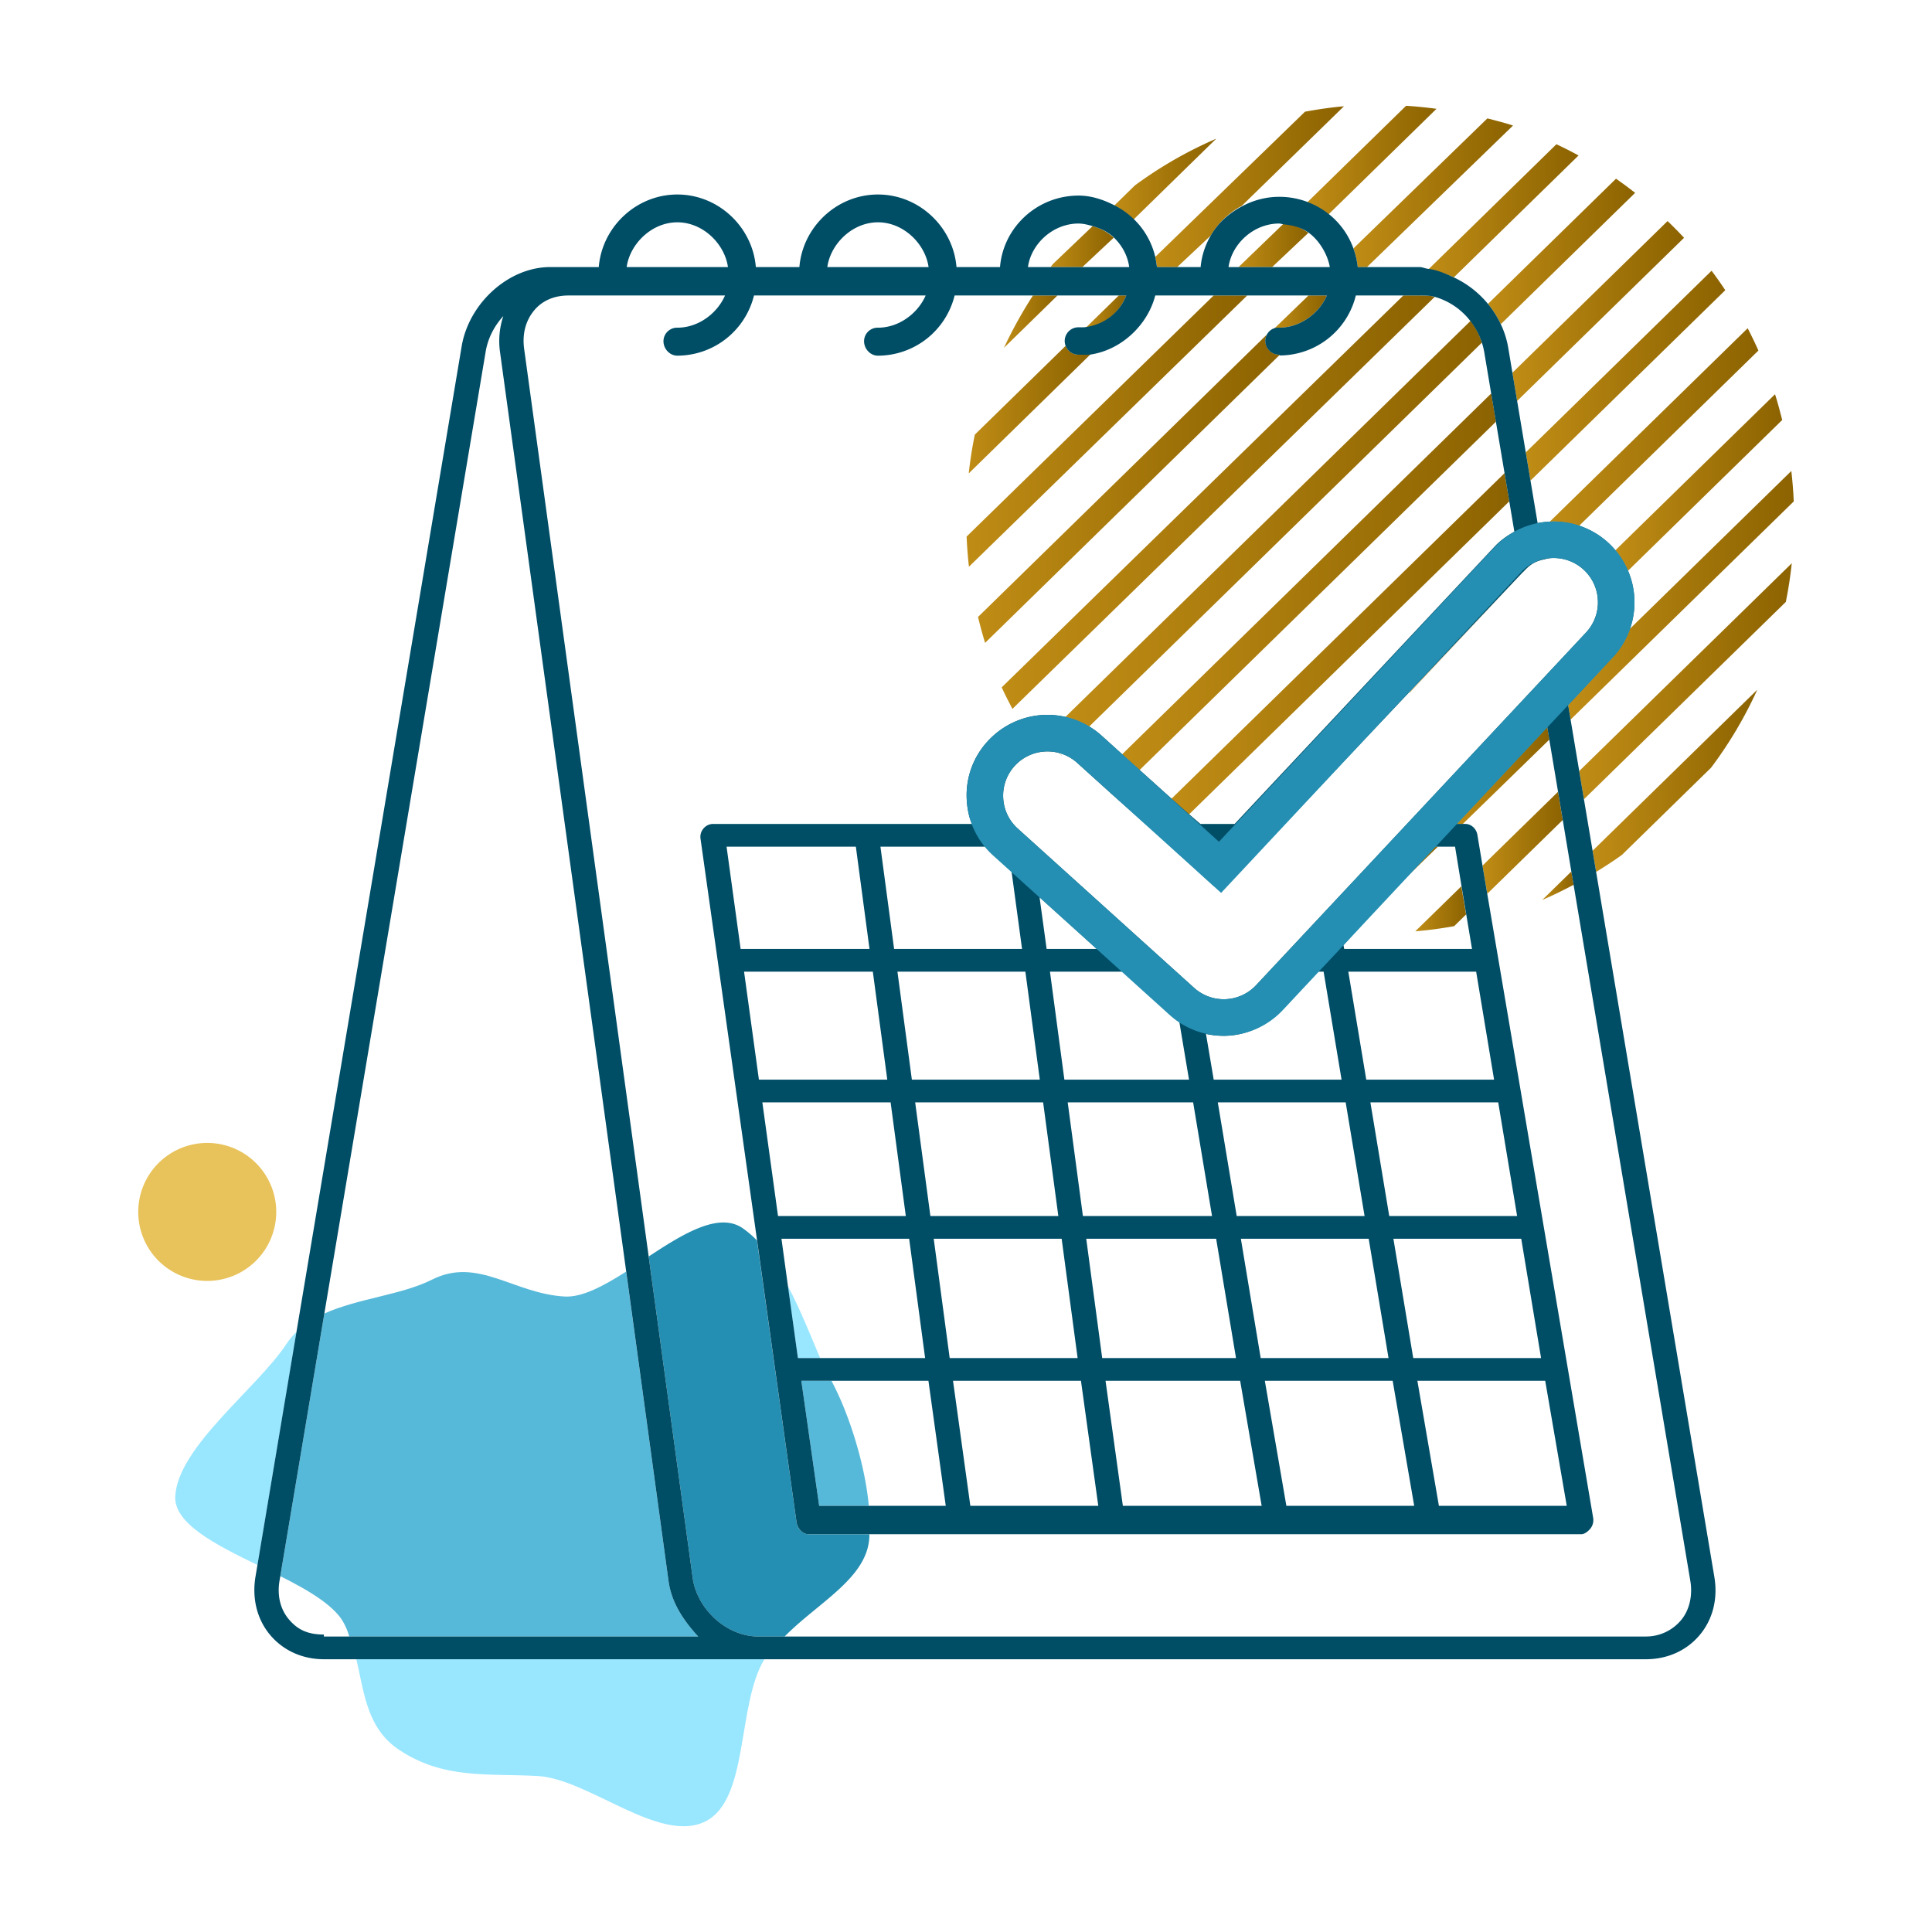 <svg width="90" height="90" fill="none" xmlns="http://www.w3.org/2000/svg"><path d="M49.262 13.765h-1.143a20.443 20.443 0 0 0-1.351 2.438l2.494-2.438z" fill="url(#paint0_linear_9138_62276)"/><path d="M52.806 10.226l3.85-3.764a19.237 19.237 0 0 0-3.794 2.18l-.954.933c.332.17.634.392.898.65z" fill="url(#paint1_linear_9138_62276)"/><path d="M48.911 12.441h1.51l1.46-1.368a2.321 2.321 0 0 0-.983-.539l-1.855 1.77c-.045.059-.087.137-.132.137z" fill="url(#paint2_linear_9138_62276)"/><path d="M52.465 13.765h-.348l-1.545 1.51a2.389 2.389 0 0 0 1.893-1.51z" fill="url(#paint3_linear_9138_62276)"/><path d="M45.128 22.052l5.707-5.58a3.68 3.68 0 0 1-.591.05.646.646 0 0 1-.601-.413l-4.232 4.137a19.194 19.194 0 0 0-.283 1.806z" fill="url(#paint4_linear_9138_62276)"/><path d="M54.84 12.441l1.566-1.472a3.617 3.617 0 0 1 1.437-1.376l4.764-4.643c-.614.054-1.218.143-1.815.253l-6.975 6.764c.04.172.071.474.085.474h.939z" fill="url(#paint5_linear_9138_62276)"/><path d="M66.92 5.07a19.383 19.383 0 0 0-1.42-.142L60.903 9.42c.359.138.689.331.983.568l5.033-4.92z" fill="url(#paint6_linear_9138_62276)"/><path d="M59.26 12.441l1.69-1.595c-.327-.23-.713-.41-1.133-.45l-2.121 2.045h1.564z" fill="url(#paint7_linear_9138_62276)"/><path d="M45.137 26.4L58.1 13.765h-1.564l-11.508 11.23c.02.48.055.935.109 1.405z" fill="url(#paint8_linear_9138_62276)"/><path d="M63.68 12.441l6.802-6.592c-.393-.133-.79-.227-1.194-.334l-6.237 6.054c.102.29.171.607.196.872h.432z" fill="url(#paint9_linear_9138_62276)"/><path d="M45.89 29.947L59.625 16.52l-.037.002a.648.648 0 0 1-.577-.932L45.56 28.74c.098.407.207.81.33 1.207z" fill="url(#paint10_linear_9138_62276)"/><path d="M59.588 15.264c1.015 0 1.881-.705 2.222-1.5h-.855l-1.633 1.578a.653.653 0 0 1 .266-.078z" fill="url(#paint11_linear_9138_62276)"/><path d="M47.162 33.023l19.674-19.195c-.229-.064-.465-.063-.703-.063h-.76l-18.71 18.254c.157.353.324.663.5 1.004z" fill="url(#paint12_linear_9138_62276)"/><path d="M73.535 7.242a18.957 18.957 0 0 0-1.031-.523l-5.993 5.858c.419.045.827.167 1.213.345l5.811-5.68z" fill="url(#paint13_linear_9138_62276)"/><path d="M50.74 33.843L69.034 15.96a3.304 3.304 0 0 0-.53-1.012l-18.873 18.45c.39.09.765.237 1.109.445z" fill="url(#paint14_linear_9138_62276)"/><path d="M76.171 8.983c-.29-.227-.587-.448-.89-.659l-5.967 5.833c.237.288.44.606.599.944l6.258-6.118z" fill="url(#paint15_linear_9138_62276)"/><path d="M48.83 35.052c.223 0 .424-.11.632.154h-.009c-.207-.265-.395-.155-.618-.155-.144 0-.394-.033-.394-.004 0-.028.246.005.39.005z" fill="url(#paint16_linear_9138_62276)"/><path d="M53.087 35.87l16.6-16.226-.221-1.314-17.191 16.806.812.734z" fill="url(#paint17_linear_9138_62276)"/><path d="M51.462 36.147v1.095-1.095z" fill="url(#paint18_linear_9138_62276)"/><path d="M78.45 11.078a19.415 19.415 0 0 0-.768-.78l-7.228 7.065.22 1.315 7.775-7.6z" fill="url(#paint19_linear_9138_62276)"/><path d="M80.37 13.519a19.317 19.317 0 0 0-.638-.907l-8.655 8.461.22 1.315 9.073-8.87z" fill="url(#paint20_linear_9138_62276)"/><path d="M55.383 37.944l14.925-14.59-.22-1.314L54.57 37.21l.813.734z" fill="url(#paint21_linear_9138_62276)"/><path d="M53.367 38.395h-.001v.042-.042z" fill="url(#paint22_linear_9138_62276)"/><path d="M70.941 26.654l-5.285 5.606.029-.008 5.256-5.598z" fill="url(#paint23_linear_9138_62276)"/><path d="M71.91 26.048l.078-.017-.078.016z" fill="url(#paint24_linear_9138_62276)"/><path d="M73.565 24.49l8.348-8.16a19.15 19.15 0 0 0-.5-1.039l-9.219 9.011c.06-.003.12-.009.18-.009.41 0 .811.07 1.191.197z" fill="url(#paint25_linear_9138_62276)"/><path d="M56.054 40.297v1.095-1.095z" fill="url(#paint26_linear_9138_62276)"/><path d="M83.022 19.565c-.099-.405-.21-.807-.334-1.201l-7.437 7.27c.245.289.442.61.588.953l7.183-7.022z" fill="url(#paint28_linear_9138_62276)"/><path d="M73.05 32.846l.114.675L83.56 23.358c-.02-.477-.059-.95-.113-1.418l-7.515 7.347c-.17.493-.44.95-.808 1.343l-2.073 2.216z" fill="url(#paint29_linear_9138_62276)"/><path d="M64.458 41.908l2.524-2.467h-.216l-2.308 2.467z" fill="url(#paint30_linear_9138_62276)"/><path d="M72.075 33.866l-4.247 4.516h.315l4.032-3.93-.1-.586z" fill="url(#paint31_linear_9138_62276)"/><path d="M73.786 37.232l9.406-9.194c.12-.59.211-1.19.276-1.799l-9.902 9.68.22 1.313z" fill="url(#paint32_linear_9138_62276)"/><path d="M69.06 40.323l.224 1.31 3.514-3.434-.22-1.314-3.517 3.438z" fill="url(#paint33_linear_9138_62276)"/><path d="M67.738 43.145l.559-.547-.223-1.31-2.145 2.096a19.302 19.302 0 0 0 1.81-.24z" fill="url(#paint34_linear_9138_62276)"/><path d="M73.304 41.217l-.104-.62-1.356 1.326c.5-.213.984-.453 1.46-.706z" fill="url(#paint35_linear_9138_62276)"/><path d="M75.552 39.827l4.154-4.062a19.286 19.286 0 0 0 2.154-3.634l-7.671 7.5.165.986c.408-.251.81-.511 1.198-.79z" fill="url(#paint36_linear_9138_62276)"/><path d="M40.496 71.626c.003-.058.003-.155.005-.155h-2.834c-.283 0-.523-.273-.562-.553l-1.844-13.135a4.54 4.54 0 0 0-.69-.586c-1.109-.726-2.73.266-4.352 1.335l2.049 14.972c.21 1.482 1.587 2.731 3.068 2.731h1.215c1.563-1.588 3.84-2.712 3.945-4.61z" fill="#248FB2"/><path d="M16.6 77.294c.373 1.588.494 3.24 2.023 4.242 2.074 1.359 4.112 1.07 6.422 1.197 2.383.132 5.688 3.186 7.82 2.113 2.038-1.027 1.454-5.434 2.743-7.552H16.599zm-3.24-14.71c-1.36 2.074-5.068 4.803-5.196 7.113-.07 1.267 1.853 2.247 3.83 3.207l1.822-10.863c-.167.164-.324.34-.457.543z" fill="#99E6FF"/><path d="M37.329 64.323l.831 5.824h2.313c-.165-1.853-.89-4.235-1.74-5.824h-1.404z" fill="#57B9D9"/><path d="M38.206 63.265c-.452-1.06-.925-2.268-1.512-3.373l.475 3.373h1.038z" fill="#99E6FF"/><path d="M31.144 73.656l-1.976-14.42c-1.049.67-2.05 1.206-2.86 1.161-2.383-.132-4.044-1.863-6.176-.79-1.422.717-3.452.874-5.022 1.581l-2.052 12.236c1.356.675 2.568 1.409 2.968 2.203.093.184.173.344.244.608h16.256c-.726-.794-1.243-1.596-1.382-2.579z" fill="#57B9D9"/><path d="M73.164 33.52l-.113-.674 2.073-2.216c.367-.392.637-.85.808-1.343a3.758 3.758 0 0 0-.094-2.7 3.725 3.725 0 0 0-.587-.953 3.768 3.768 0 0 0-.305-.325c-.4-.375-.872-.65-1.38-.82a3.766 3.766 0 0 0-1.192-.196c-.06 0-.12.006-.18.01-.19.009-.38.028-.565.066l-.333-1.981-.22-1.314-.402-2.396-.22-1.315-.193-1.152a4.16 4.16 0 0 0-.349-1.11 4.544 4.544 0 0 0-2.189-2.179c-.385-.178-.793-.357-1.212-.402-.125-.013-.25-.079-.377-.079h-2.886a3.764 3.764 0 0 0-.197-.858 3.592 3.592 0 0 0-1.165-1.622 3.622 3.622 0 0 0-.983-.554 3.644 3.644 0 0 0-1.314-.238c-.632 0-1.226.167-1.746.45-.6.325-1.098.757-1.437 1.348a3.51 3.51 0 0 0-.476 1.474h-2.028c-.014 0-.045-.298-.085-.47a3.58 3.58 0 0 0-1.01-1.774 3.617 3.617 0 0 0-.9-.636c-.499-.255-1.064-.45-1.662-.45-1.927 0-3.512 1.477-3.66 3.33h-2.028c-.15-1.853-1.732-3.38-3.658-3.38-1.927 0-3.512 1.527-3.66 3.38H35.21c-.15-1.853-1.731-3.38-3.657-3.38s-3.512 1.527-3.66 3.38H25.63c-1.947 0-3.799 1.697-4.127 3.71l-7.687 45.861-1.821 10.878-.09.537c-.176 1.026.066 2.007.683 2.74.607.72 1.497 1.127 2.507 1.127h61.573c1.01 0 1.9-.404 2.507-1.124.617-.732.86-1.705.683-2.729L74.354 40.62l-.165-.987-.403-2.4-.22-1.313-.402-2.398zm-5.382 5.921l.292 1.784.223 1.335.275 1.646h-5.955l-.032-.18 1.873-2.06 2.308-2.525h1.014zm-1.948 23.824l-.924-5.56h5.955l.924 5.56h-5.955zm6.148 1.058l1.003 5.824H67.03l-1.003-5.824h5.955zm-31.509 5.824H38.16l-.831-5.824h5.921l.807 5.824h-3.584zm.187-24.882l.673 5.029h-5.98l-.692-5.03h6zm-6.159-1.06l-.655-4.764h6.023l.636 4.765h-6.004zm27.158 1.06l.836 5.029h-5.956l-.36-2.13c.27.061.547.09.828.09 1.039 0 2.041-.482 2.75-1.24l1.593-1.75h.31zm1.028 6.088l.88 5.294H57.61l-.88-5.294h5.956zm-20.881-6.088h5.96l.672 5.029h-5.96l-.672-5.03zm.39 11.382h-5.953l-.73-5.294h5.975l.708 5.294zm6.23-14.854l2.671 2.413h-2.341l-.33-2.413zm.167 9.56l.708 5.294h-5.96l-.709-5.294h5.961zm.318-6.088h3.442l2.13 1.968c.144.13.297.277.456.381l.45 2.68h-5.806l-.672-5.03zm6.67 6.088l.88 5.294h-6.015l-.708-5.294h5.843zm-9.31-11.555l.85.791.49 3.617h-5.96l-.637-4.765h4.965c.092.265.188.264.292.357zm-9.868 17.908h5.949l.744 5.559H37.17l-.475-3.43-.292-2.13zm7.093 0h5.96l.744 5.559h-5.96l-.744-5.56zm6.859 6.617l.807 5.824h-5.96l-.807-5.824h5.96zm.246-6.617h6.052l.925 5.559h-6.233l-.744-5.56zm7.17 6.617l1.002 5.824h-6.466l-.807-5.824h6.27zm.957-1.058l-.924-5.56h5.955l.924 5.56h-5.955zm6.148 1.058l1.003 5.824h-5.955l-1.003-5.824h5.955zm-.16-7.676l-.878-5.294h5.955l.88 5.294h-5.956zm-1.07-6.353l-.836-5.03h5.955l.835 5.03h-5.955zm8.728-24.3a2.056 2.056 0 0 1 1.789 1.033c.167.29.262.618.273.962a2.054 2.054 0 0 1-.555 1.479L58.514 45.894a2.062 2.062 0 0 1-2.89.122l-8.214-7.419a2.047 2.047 0 0 1-.677-1.425 2.05 2.05 0 0 1 .53-1.488 2.068 2.068 0 0 1 2.914-.15l.878.794.813.734 1.483 1.317.03.004 1.413 1.271.883.824.797.733.417.322 1.892-2.092h.001l1.062-1.059h-.001l5.811-6.145 5.285-5.584.011-.005c.286-.306.519-.51 1.048-.6v-.001c0-.006.007-.011.034-.016.125-.023.209-.037.34-.037zm-12.785-15.58c.077 0 .153.033.228.04.42.04.806.148 1.133.378.537.377.912 1.08.997 1.61H57.23c.144-1.06 1.148-2.029 2.359-2.029zm-9.345 0c.227 0 .446.06.654.12.374.107.709.263.983.524.387.37.652.854.721 1.383h-4.716c.142-1.059 1.145-2.028 2.358-2.028zm-9.346-.058c1.212 0 2.213 1.026 2.358 2.085H38.54c.144-1.059 1.147-2.085 2.36-2.085zm-9.345 0c1.211 0 2.212 1.026 2.357 2.085h-4.717c.144-1.059 1.148-2.085 2.36-2.085zM16.27 76.236h-1.182v-.093c-.794 0-1.248-.253-1.635-.712-.398-.472-.55-1.113-.43-1.806l.034-.202 2.053-12.238 7.512-44.792c.102-.63.404-1.21.825-1.67a3.665 3.665 0 0 0-.157 1.656l5.878 42.834 1.976 14.443c.139.983.656 1.785 1.382 2.58H16.27zm56.93-35.64l.104.621 5.435 32.41c.12.69-.034 1.378-.432 1.85-.387.46-.969.758-1.638.758H35.336c-1.482 0-2.858-1.253-3.069-2.735L30.22 58.548l-5.805-42.309c-.094-.714.085-1.343.507-1.824.386-.44.94-.65 1.56-.65h7.292c-.34.794-1.207 1.5-2.22 1.5a.632.632 0 0 0-.647.628c0 .358.29.675.647.675a3.686 3.686 0 0 0 3.57-2.803h7.996c-.341.794-1.207 1.5-2.221 1.5a.632.632 0 0 0-.647.628c0 .358.29.676.647.676a3.686 3.686 0 0 0 3.571-2.804h7.995c-.303.794-1.023 1.352-1.893 1.473-.107.015-.216.008-.328.008a.64.64 0 0 0-.646.637.644.644 0 0 0 .647.64c.201 0 .398.019.59-.012 1.468-.24 2.644-1.423 2.981-2.746h7.994c-.34.794-1.207 1.499-2.222 1.499a.63.63 0 0 0-.266.04.628.628 0 0 0-.38.574c0 .358.29.646.646.646.012 0 .024.035.036.035a3.667 3.667 0 0 0 3.536-2.794h2.973c.238 0 .474 0 .703.063a3.206 3.206 0 0 1 1.668 1.139 3.262 3.262 0 0 1 .637 1.432l.324 1.933.22 1.313.403 2.395.22 1.314.237 1.414c-.34.189-.652.405-.92.693l-12.11 12.921H55.92l-.537-.462-.813-.722-1.483-1.334-.812-.731-.957-.864a3.758 3.758 0 0 0-1.687-.871 3.756 3.756 0 0 0-.835-.098 3.774 3.774 0 0 0-2.795 1.242 3.682 3.682 0 0 0-.967 2.691c.02.409.109.884.252 1.149H33.194a.592.592 0 0 0-.428.219.595.595 0 0 0-.134.463l2.63 18.68 1.844 13.17c.04.28.279.556.561.556h35.989c.167 0 .326-.138.434-.266a.64.64 0 0 0 .126-.493L69.284 41.65l-.222-1.32-.241-1.448c-.047-.273-.283-.5-.56-.5h-.432l4.247-4.517.1.61.403 2.404.22 1.316.4 2.402z" fill="#004D66"/><path d="M9.654 59.67a3.214 3.214 0 1 0 0-6.428 3.214 3.214 0 0 0 0 6.428z" fill="#E8C25A"/><path d="M74.947 25.309a3.752 3.752 0 0 0-2.573-1.016c-1.04 0-2.041.434-2.75 1.192l-12.84 13.726-5.466-4.94a3.76 3.76 0 0 0-2.522-.97 3.773 3.773 0 0 0-2.795 1.241 3.737 3.737 0 0 0-.967 2.716 3.734 3.734 0 0 0 1.237 2.602l8.213 7.418a3.76 3.76 0 0 0 2.523.971 3.78 3.78 0 0 0 2.75-1.193L75.126 30.63a3.741 3.741 0 0 0 1.013-2.697 3.746 3.746 0 0 0-1.191-2.624zm-1.066 4.159L58.513 45.894a2.062 2.062 0 0 1-2.89.122l-8.213-7.419a2.048 2.048 0 0 1-.678-1.426 2.05 2.05 0 0 1 .53-1.488 2.069 2.069 0 0 1 2.915-.15l6.707 6.062 13.983-14.948a2.041 2.041 0 0 1 1.506-.653c.526 0 1.027.198 1.41.557.403.377.634.887.653 1.438a2.052 2.052 0 0 1-.555 1.479z" fill="#248FB2"/><defs><linearGradient id="paint0_linear_9138_62276" x1="46.768" y1="14.984" x2="49.262" y2="14.984" gradientUnits="userSpaceOnUse"><stop stop-color="#BF8C15"/><stop offset="1" stop-color="#8C6301"/></linearGradient><linearGradient id="paint1_linear_9138_62276" x1="51.908" y1="8.344" x2="56.657" y2="8.344" gradientUnits="userSpaceOnUse"><stop stop-color="#BF8C15"/><stop offset="1" stop-color="#8C6301"/></linearGradient><linearGradient id="paint2_linear_9138_62276" x1="48.911" y1="11.488" x2="51.881" y2="11.488" gradientUnits="userSpaceOnUse"><stop stop-color="#BF8C15"/><stop offset="1" stop-color="#8C6301"/></linearGradient><linearGradient id="paint3_linear_9138_62276" x1="50.571" y1="14.52" x2="52.465" y2="14.52" gradientUnits="userSpaceOnUse"><stop stop-color="#BF8C15"/><stop offset="1" stop-color="#8C6301"/></linearGradient><linearGradient id="paint4_linear_9138_62276" x1="45.128" y1="19.08" x2="50.835" y2="19.08" gradientUnits="userSpaceOnUse"><stop stop-color="#BF8C15"/><stop offset="1" stop-color="#8C6301"/></linearGradient><linearGradient id="paint5_linear_9138_62276" x1="53.817" y1="8.696" x2="62.607" y2="8.696" gradientUnits="userSpaceOnUse"><stop stop-color="#BF8C15"/><stop offset="1" stop-color="#8C6301"/></linearGradient><linearGradient id="paint6_linear_9138_62276" x1="60.903" y1="7.459" x2="66.919" y2="7.459" gradientUnits="userSpaceOnUse"><stop stop-color="#BF8C15"/><stop offset="1" stop-color="#8C6301"/></linearGradient><linearGradient id="paint7_linear_9138_62276" x1="57.696" y1="11.418" x2="60.95" y2="11.418" gradientUnits="userSpaceOnUse"><stop stop-color="#BF8C15"/><stop offset="1" stop-color="#8C6301"/></linearGradient><linearGradient id="paint8_linear_9138_62276" x1="45.029" y1="20.082" x2="58.1" y2="20.082" gradientUnits="userSpaceOnUse"><stop stop-color="#BF8C15"/><stop offset="1" stop-color="#8C6301"/></linearGradient><linearGradient id="paint9_linear_9138_62276" x1="63.051" y1="8.978" x2="70.482" y2="8.978" gradientUnits="userSpaceOnUse"><stop stop-color="#BF8C15"/><stop offset="1" stop-color="#8C6301"/></linearGradient><linearGradient id="paint10_linear_9138_62276" x1="45.559" y1="22.768" x2="59.625" y2="22.768" gradientUnits="userSpaceOnUse"><stop stop-color="#BF8C15"/><stop offset="1" stop-color="#8C6301"/></linearGradient><linearGradient id="paint11_linear_9138_62276" x1="59.322" y1="14.553" x2="61.81" y2="14.553" gradientUnits="userSpaceOnUse"><stop stop-color="#BF8C15"/><stop offset="1" stop-color="#8C6301"/></linearGradient><linearGradient id="paint12_linear_9138_62276" x1="46.662" y1="23.394" x2="66.836" y2="23.394" gradientUnits="userSpaceOnUse"><stop stop-color="#BF8C15"/><stop offset="1" stop-color="#8C6301"/></linearGradient><linearGradient id="paint13_linear_9138_62276" x1="66.511" y1="9.821" x2="73.535" y2="9.821" gradientUnits="userSpaceOnUse"><stop stop-color="#BF8C15"/><stop offset="1" stop-color="#8C6301"/></linearGradient><linearGradient id="paint14_linear_9138_62276" x1="49.631" y1="24.396" x2="69.034" y2="24.396" gradientUnits="userSpaceOnUse"><stop stop-color="#BF8C15"/><stop offset="1" stop-color="#8C6301"/></linearGradient><linearGradient id="paint15_linear_9138_62276" x1="69.314" y1="11.713" x2="76.171" y2="11.713" gradientUnits="userSpaceOnUse"><stop stop-color="#BF8C15"/><stop offset="1" stop-color="#8C6301"/></linearGradient><linearGradient id="paint16_linear_9138_62276" x1="48.441" y1="35.117" x2="49.461" y2="35.117" gradientUnits="userSpaceOnUse"><stop stop-color="#BF8C15"/><stop offset="1" stop-color="#8C6301"/></linearGradient><linearGradient id="paint17_linear_9138_62276" x1="52.275" y1="27.1" x2="69.686" y2="27.1" gradientUnits="userSpaceOnUse"><stop stop-color="#BF8C15"/><stop offset="1" stop-color="#8C6301"/></linearGradient><linearGradient id="paint18_linear_9138_62276" x1="51.04" y1="36.694" x2="51.883" y2="36.694" gradientUnits="userSpaceOnUse"><stop stop-color="#BF8C15"/><stop offset="1" stop-color="#8C6301"/></linearGradient><linearGradient id="paint19_linear_9138_62276" x1="70.454" y1="14.487" x2="78.449" y2="14.487" gradientUnits="userSpaceOnUse"><stop stop-color="#BF8C15"/><stop offset="1" stop-color="#8C6301"/></linearGradient><linearGradient id="paint20_linear_9138_62276" x1="71.077" y1="17.5" x2="80.37" y2="17.5" gradientUnits="userSpaceOnUse"><stop stop-color="#BF8C15"/><stop offset="1" stop-color="#8C6301"/></linearGradient><linearGradient id="paint21_linear_9138_62276" x1="54.57" y1="29.992" x2="70.308" y2="29.992" gradientUnits="userSpaceOnUse"><stop stop-color="#BF8C15"/><stop offset="1" stop-color="#8C6301"/></linearGradient><linearGradient id="paint22_linear_9138_62276" x1="53.351" y1="38.416" x2="53.382" y2="38.416" gradientUnits="userSpaceOnUse"><stop stop-color="#BF8C15"/><stop offset="1" stop-color="#8C6301"/></linearGradient><linearGradient id="paint23_linear_9138_62276" x1="65.656" y1="29.457" x2="70.941" y2="29.457" gradientUnits="userSpaceOnUse"><stop stop-color="#BF8C15"/><stop offset="1" stop-color="#8C6301"/></linearGradient><linearGradient id="paint24_linear_9138_62276" x1="71.91" y1="26.039" x2="71.989" y2="26.039" gradientUnits="userSpaceOnUse"><stop stop-color="#BF8C15"/><stop offset="1" stop-color="#8C6301"/></linearGradient><linearGradient id="paint25_linear_9138_62276" x1="72.194" y1="19.89" x2="81.913" y2="19.89" gradientUnits="userSpaceOnUse"><stop stop-color="#BF8C15"/><stop offset="1" stop-color="#8C6301"/></linearGradient><linearGradient id="paint26_linear_9138_62276" x1="55.656" y1="40.844" x2="56.452" y2="40.844" gradientUnits="userSpaceOnUse"><stop stop-color="#BF8C15"/><stop offset="1" stop-color="#8C6301"/></linearGradient><linearGradient id="paint27_linear_9138_62276" x1="74.029" y1="26.927" x2="74.163" y2="26.927" gradientUnits="userSpaceOnUse"><stop stop-color="#BF8C15"/><stop offset="1" stop-color="#8C6301"/></linearGradient><linearGradient id="paint28_linear_9138_62276" x1="75.251" y1="22.476" x2="83.022" y2="22.476" gradientUnits="userSpaceOnUse"><stop stop-color="#BF8C15"/><stop offset="1" stop-color="#8C6301"/></linearGradient><linearGradient id="paint29_linear_9138_62276" x1="73.051" y1="27.73" x2="83.56" y2="27.73" gradientUnits="userSpaceOnUse"><stop stop-color="#BF8C15"/><stop offset="1" stop-color="#8C6301"/></linearGradient><linearGradient id="paint30_linear_9138_62276" x1="64.458" y1="40.675" x2="66.982" y2="40.675" gradientUnits="userSpaceOnUse"><stop stop-color="#BF8C15"/><stop offset="1" stop-color="#8C6301"/></linearGradient><linearGradient id="paint31_linear_9138_62276" x1="67.828" y1="36.124" x2="72.175" y2="36.124" gradientUnits="userSpaceOnUse"><stop stop-color="#BF8C15"/><stop offset="1" stop-color="#8C6301"/></linearGradient><linearGradient id="paint32_linear_9138_62276" x1="73.566" y1="31.736" x2="83.468" y2="31.736" gradientUnits="userSpaceOnUse"><stop stop-color="#BF8C15"/><stop offset="1" stop-color="#8C6301"/></linearGradient><linearGradient id="paint33_linear_9138_62276" x1="69.061" y1="39.26" x2="72.798" y2="39.26" gradientUnits="userSpaceOnUse"><stop stop-color="#BF8C15"/><stop offset="1" stop-color="#8C6301"/></linearGradient><linearGradient id="paint34_linear_9138_62276" x1="65.93" y1="42.335" x2="68.297" y2="42.335" gradientUnits="userSpaceOnUse"><stop stop-color="#BF8C15"/><stop offset="1" stop-color="#8C6301"/></linearGradient><linearGradient id="paint35_linear_9138_62276" x1="71.844" y1="41.26" x2="73.304" y2="41.26" gradientUnits="userSpaceOnUse"><stop stop-color="#BF8C15"/><stop offset="1" stop-color="#8C6301"/></linearGradient><linearGradient id="paint36_linear_9138_62276" x1="74.188" y1="36.374" x2="81.861" y2="36.374" gradientUnits="userSpaceOnUse"><stop stop-color="#BF8C15"/><stop offset="1" stop-color="#8C6301"/></linearGradient></defs></svg>